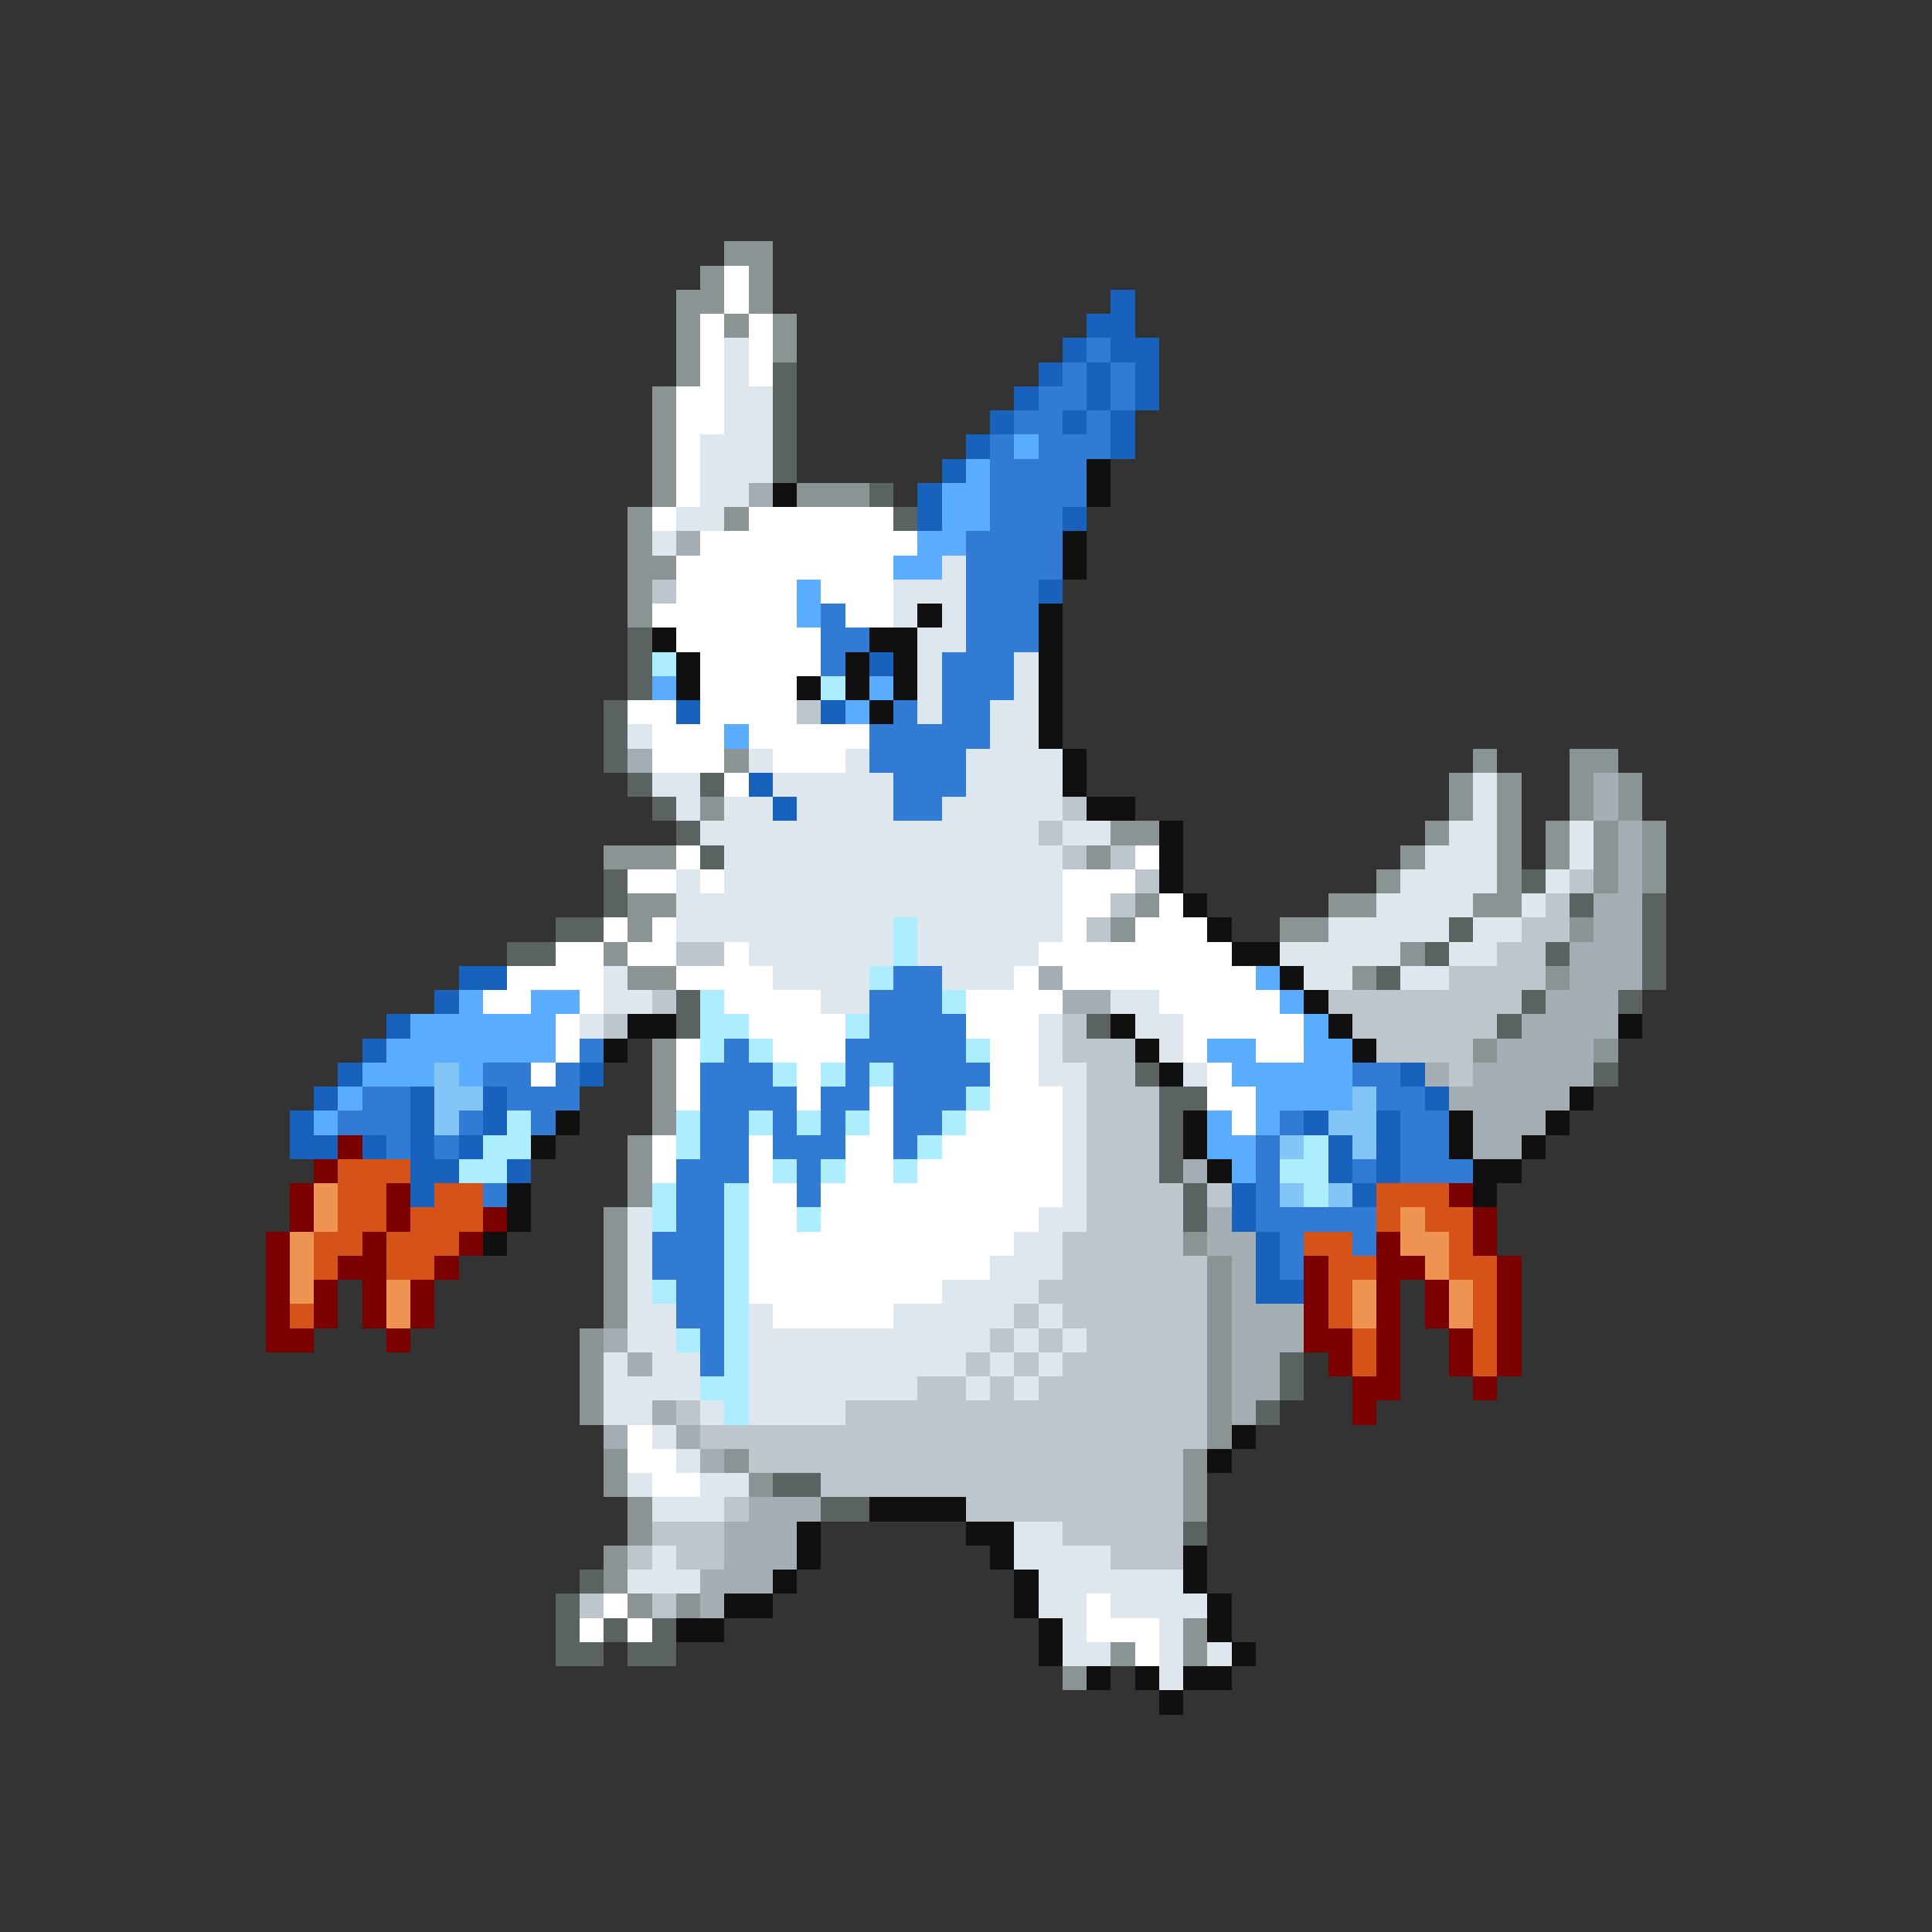 <svg xmlns="http://www.w3.org/2000/svg" viewBox="0 -0.5 80 80" shape-rendering="crispEdges">
<rect x="0" y="-0.5" width="80" height="80" fill="#333333" stroke="none"/>
<path stroke="#8b9494" d="M30 10h2M29 11h1M31 11h1M28 12h2M31 12h1M28 13h1M30 13h1M32 13h1M28 14h1M32 14h1M28 15h1M27 16h1M27 17h1M27 18h1M27 19h1M27 20h1M33 20h3M26 21h1M30 21h1M26 22h1M26 23h2M26 24h1M26 25h1M30 31h1M61 31h1M65 31h2M60 32h1M62 32h1M65 32h1M67 32h1M29 33h1M60 33h1M62 33h1M65 33h1M67 33h1M46 34h2M59 34h1M62 34h1M64 34h1M66 34h1M68 34h1M25 35h3M45 35h1M58 35h1M62 35h1M64 35h1M66 35h1M68 35h1M57 36h1M62 36h1M66 36h1M68 36h1M26 37h2M47 37h1M55 37h2M61 37h2M26 38h1M46 38h1M53 38h2M65 38h1M25 39h1M58 39h1M26 40h2M56 40h1M64 40h1M27 43h1M61 43h1M66 43h1M27 44h1M27 45h1M27 46h1M26 47h1M26 48h1M26 49h1M25 50h1M25 51h1M49 51h1M25 52h1M50 52h1M25 53h1M50 53h1M25 54h1M50 54h1M24 55h1M50 55h1M24 56h1M50 56h1M24 57h1M50 57h1M24 58h1M50 58h1M50 59h1M25 60h1M30 60h1M49 60h1M25 61h1M31 61h1M49 61h1M26 62h1M49 62h1M26 63h1M25 64h1M25 65h1M26 66h1M28 66h1M49 67h1M46 68h1M49 68h1M44 69h1" />
<path stroke="#ffffff" d="M30 11h1M30 12h1M29 13h1M31 13h1M29 14h1M31 14h1M29 15h1M31 15h1M28 16h2M28 17h2M28 18h1M28 19h1M28 20h1M27 21h1M31 21h6M29 22h9M28 23h9M28 24h5M34 24h3M27 25h6M35 25h2M28 26h6M29 27h5M29 28h4M26 29h2M29 29h4M27 30h3M31 30h5M27 31h3M32 31h3M30 32h1M28 35h1M47 35h1M26 36h2M29 36h1M44 36h3M44 37h2M48 37h1M25 38h1M27 38h1M44 38h1M47 38h3M23 39h2M26 39h2M30 39h1M43 39h8M21 40h4M28 40h4M42 40h1M44 40h8M20 41h2M24 41h1M30 41h4M40 41h4M48 41h5M23 42h1M31 42h4M40 42h3M49 42h5M23 43h1M28 43h1M32 43h3M41 43h2M49 43h1M52 43h2M22 44h1M28 44h1M33 44h1M41 44h2M50 44h1M28 45h1M33 45h1M36 45h1M41 45h3M50 45h2M36 46h1M40 46h4M51 46h1M27 47h1M31 47h1M35 47h2M39 47h5M27 48h1M31 48h1M35 48h2M38 48h6M31 49h2M34 49h10M31 50h2M34 50h9M31 51h11M31 52h10M31 53h8M32 54h5M26 59h1M26 60h2M27 61h2M25 66h1M45 66h1M24 67h1M26 67h1M45 67h3M47 68h1" />
<path stroke="#1862bd" d="M46 12h1M45 13h2M44 14h1M46 14h2M43 15h1M45 15h1M47 15h1M42 16h1M45 16h1M47 16h1M41 17h1M44 17h1M46 17h1M40 18h1M46 18h1M39 19h1M38 20h1M38 21h1M44 21h1M43 24h1M36 27h1M28 29h1M34 29h1M31 32h1M32 33h1M19 40h2M18 41h1M16 42h1M15 43h1M14 44h1M24 44h1M58 44h1M13 45h1M17 45h1M20 45h1M59 45h1M12 46h1M17 46h1M20 46h1M54 46h1M57 46h1M12 47h2M15 47h1M17 47h1M19 47h1M55 47h1M57 47h1M17 48h2M21 48h1M55 48h1M57 48h1M17 49h1M51 49h1M56 49h1M51 50h1M52 51h1M52 52h1M52 53h2" />
<path stroke="#dee6ee" d="M30 14h1M30 15h1M30 16h2M30 17h2M29 18h3M29 19h3M29 20h2M28 21h2M27 22h1M39 23h1M37 24h3M37 25h1M39 25h1M38 26h2M38 27h1M42 27h1M38 28h1M42 28h1M38 29h1M41 29h2M26 30h1M41 30h2M31 31h1M35 31h1M40 31h4M27 32h2M32 32h5M40 32h4M61 32h1M28 33h1M30 33h2M33 33h4M39 33h5M61 33h1M29 34h14M44 34h2M60 34h2M65 34h1M30 35h14M59 35h3M65 35h1M28 36h1M30 36h14M58 36h4M64 36h1M28 37h16M57 37h4M63 37h1M28 38h9M38 38h6M55 38h5M61 38h2M31 39h6M38 39h5M53 39h5M60 39h2M25 40h1M32 40h4M39 40h3M54 40h2M58 40h2M25 41h2M34 41h2M46 41h2M24 42h1M43 42h1M47 42h2M43 43h1M48 43h1M43 44h2M49 44h1M44 45h1M44 46h1M44 47h1M44 48h1M44 49h1M26 50h1M43 50h2M26 51h1M42 51h2M26 52h1M41 52h3M26 53h1M39 53h4M26 54h2M31 54h1M37 54h5M43 54h1M26 55h2M31 55h10M42 55h1M44 55h1M25 56h1M27 56h2M31 56h9M41 56h1M43 56h1M25 57h4M31 57h7M40 57h1M42 57h1M25 58h2M29 58h1M31 58h4M27 59h1M28 60h1M26 61h1M29 61h2M27 62h3M42 63h2M27 64h1M42 64h4M26 65h3M43 65h6M43 66h2M46 66h4M44 67h1M48 67h1M44 68h2M48 68h1M50 68h1M48 69h1" />
<path stroke="#317bd5" d="M45 14h1M44 15h1M46 15h1M43 16h2M46 16h1M42 17h2M45 17h1M41 18h1M43 18h3M41 19h4M41 20h4M41 21h3M40 22h4M40 23h4M40 24h3M34 25h1M40 25h3M34 26h2M40 26h3M34 27h1M39 27h3M39 28h3M37 29h1M39 29h2M36 30h5M36 31h4M37 32h3M37 33h2M37 40h2M36 41h3M36 42h4M24 43h1M30 43h1M35 43h5M20 44h2M23 44h1M29 44h3M35 44h1M37 44h4M56 44h2M15 45h2M21 45h3M29 45h4M34 45h2M37 45h3M57 45h2M14 46h3M19 46h1M22 46h1M29 46h2M32 46h1M34 46h1M37 46h2M53 46h1M58 46h2M16 47h1M18 47h1M29 47h2M32 47h3M37 47h1M52 47h1M58 47h2M28 48h3M33 48h1M52 48h1M56 48h1M58 48h3M20 49h1M28 49h2M33 49h1M52 49h1M28 50h2M52 50h5M27 51h3M53 51h1M56 51h1M27 52h3M53 52h1M28 53h2M28 54h2M29 55h1M29 56h1" />
<path stroke="#5a6262" d="M32 15h1M32 16h1M32 17h1M32 18h1M32 19h1M36 20h1M37 21h1M26 26h1M26 27h1M26 28h1M25 29h1M25 30h1M25 31h1M26 32h1M29 32h1M27 33h1M28 34h1M29 35h1M25 36h1M63 36h1M25 37h1M65 37h1M68 37h1M23 38h2M60 38h1M68 38h1M21 39h2M59 39h1M64 39h1M68 39h1M57 40h1M68 40h1M28 41h1M63 41h1M67 41h1M28 42h1M45 42h1M62 42h1M47 44h1M66 44h1M48 45h2M48 46h1M48 47h1M48 48h1M49 49h1M49 50h1M53 56h1M53 57h1M52 58h1M32 61h2M34 62h2M49 63h1M24 65h1M23 66h1M23 67h1M25 67h1M27 67h1M23 68h2M26 68h2" />
<path stroke="#5aacff" d="M42 18h1M40 19h1M39 20h2M39 21h2M38 22h2M37 23h2M33 24h1M33 25h1M27 28h1M36 28h1M35 29h1M30 30h1M52 40h1M19 41h1M22 41h2M53 41h1M17 42h6M54 42h1M16 43h7M50 43h2M54 43h2M15 44h3M19 44h1M51 44h5M14 45h1M52 45h4M13 46h1M50 46h1M52 46h1M50 47h2M51 48h1" />
<path stroke="#101010" d="M45 19h1M32 20h1M45 20h1M44 22h1M44 23h1M38 25h1M43 25h1M27 26h1M36 26h2M43 26h1M28 27h1M35 27h1M37 27h1M43 27h1M28 28h1M33 28h1M35 28h1M37 28h1M43 28h1M36 29h1M43 29h1M43 30h1M44 31h1M44 32h1M45 33h2M48 34h1M48 35h1M48 36h1M49 37h1M50 38h1M51 39h2M53 40h1M54 41h1M26 42h2M46 42h1M55 42h1M67 42h1M25 43h1M47 43h1M56 43h1M48 44h1M65 45h1M23 46h1M49 46h1M60 46h1M64 46h1M22 47h1M49 47h1M60 47h1M63 47h1M50 48h1M61 48h2M21 49h1M61 49h1M21 50h1M20 51h1M51 59h1M50 60h1M36 62h4M33 63h1M40 63h2M33 64h1M41 64h1M49 64h1M32 65h1M42 65h1M49 65h1M30 66h2M42 66h1M50 66h1M28 67h2M43 67h1M50 67h1M43 68h1M51 68h1M45 69h1M47 69h1M49 69h2M48 70h1" />
<path stroke="#a4acb4" d="M31 20h1M28 22h1M26 31h1M66 32h1M66 33h1M67 34h1M67 35h1M67 36h1M66 37h2M66 38h2M65 39h3M43 40h1M65 40h3M44 41h2M64 41h3M63 42h4M62 43h4M59 44h1M61 44h5M60 45h5M61 46h3M61 47h2M49 48h1M50 50h1M50 51h2M51 52h1M51 53h1M51 54h3M25 55h1M51 55h3M26 56h1M51 56h2M51 57h2M27 58h1M51 58h1M25 59h1M28 59h1M29 60h1M31 62h3M30 63h3M30 64h3M29 65h3M29 66h1" />
<path stroke="#bdc5cd" d="M27 24h1M33 29h1M44 33h1M43 34h1M44 35h1M46 35h1M47 36h1M65 36h1M46 37h1M64 37h1M45 38h1M63 38h2M28 39h2M62 39h2M60 40h4M27 41h1M55 41h8M25 42h1M44 42h1M56 42h6M44 43h3M57 43h4M45 44h2M60 44h1M45 45h3M45 46h3M45 47h3M45 48h3M45 49h4M50 49h1M45 50h4M44 51h5M44 52h6M43 53h7M42 54h1M44 54h6M41 55h1M43 55h1M45 55h5M40 56h1M42 56h1M44 56h6M38 57h2M41 57h1M43 57h7M28 58h1M35 58h15M29 59h21M31 60h18M34 61h15M30 62h1M40 62h9M27 63h3M44 63h5M26 64h1M28 64h2M46 64h3M24 66h1M27 66h1" />
<path stroke="#aceeff" d="M27 27h1M34 28h1M37 38h1M37 39h1M36 40h1M29 41h1M39 41h1M29 42h2M35 42h1M29 43h1M31 43h1M40 43h1M32 44h1M34 44h1M36 44h1M40 45h1M21 46h1M28 46h1M31 46h1M33 46h1M35 46h1M39 46h1M20 47h2M28 47h1M38 47h1M54 47h1M19 48h2M32 48h1M34 48h1M37 48h1M53 48h2M27 49h1M30 49h1M54 49h1M27 50h1M30 50h1M33 50h1M30 51h1M30 52h1M27 53h1M30 53h1M30 54h1M28 55h1M30 55h1M30 56h1M29 57h2M30 58h1" />
<path stroke="#83c5f6" d="M18 44h1M18 45h2M56 45h1M18 46h1M55 46h2M53 47h1M56 47h1M53 49h1M55 49h1" />
<path stroke="#7b0000" d="M14 47h1M13 48h1M12 49h1M16 49h1M60 49h1M12 50h1M16 50h1M20 50h1M61 50h1M11 51h1M15 51h1M19 51h1M57 51h1M61 51h1M11 52h1M14 52h2M18 52h1M54 52h1M57 52h2M62 52h1M11 53h1M13 53h1M15 53h1M17 53h1M54 53h1M57 53h1M59 53h1M62 53h1M11 54h1M13 54h1M15 54h1M17 54h1M54 54h1M57 54h1M59 54h1M62 54h1M11 55h2M16 55h1M54 55h2M57 55h1M60 55h1M62 55h1M55 56h1M57 56h1M60 56h1M62 56h1M56 57h2M61 57h1M56 58h1" />
<path stroke="#d55218" d="M14 48h3M14 49h2M18 49h2M57 49h3M14 50h2M17 50h3M57 50h1M59 50h2M13 51h2M16 51h3M54 51h2M60 51h1M13 52h1M16 52h2M55 52h2M60 52h2M55 53h1M61 53h1M12 54h1M55 54h1M61 54h1M56 55h1M61 55h1M56 56h1M61 56h1" />
<path stroke="#ee9452" d="M13 49h1M13 50h1M58 50h1M12 51h1M58 51h2M12 52h1M59 52h1M12 53h1M16 53h1M56 53h1M60 53h1M16 54h1M56 54h1M60 54h1" />
</svg>